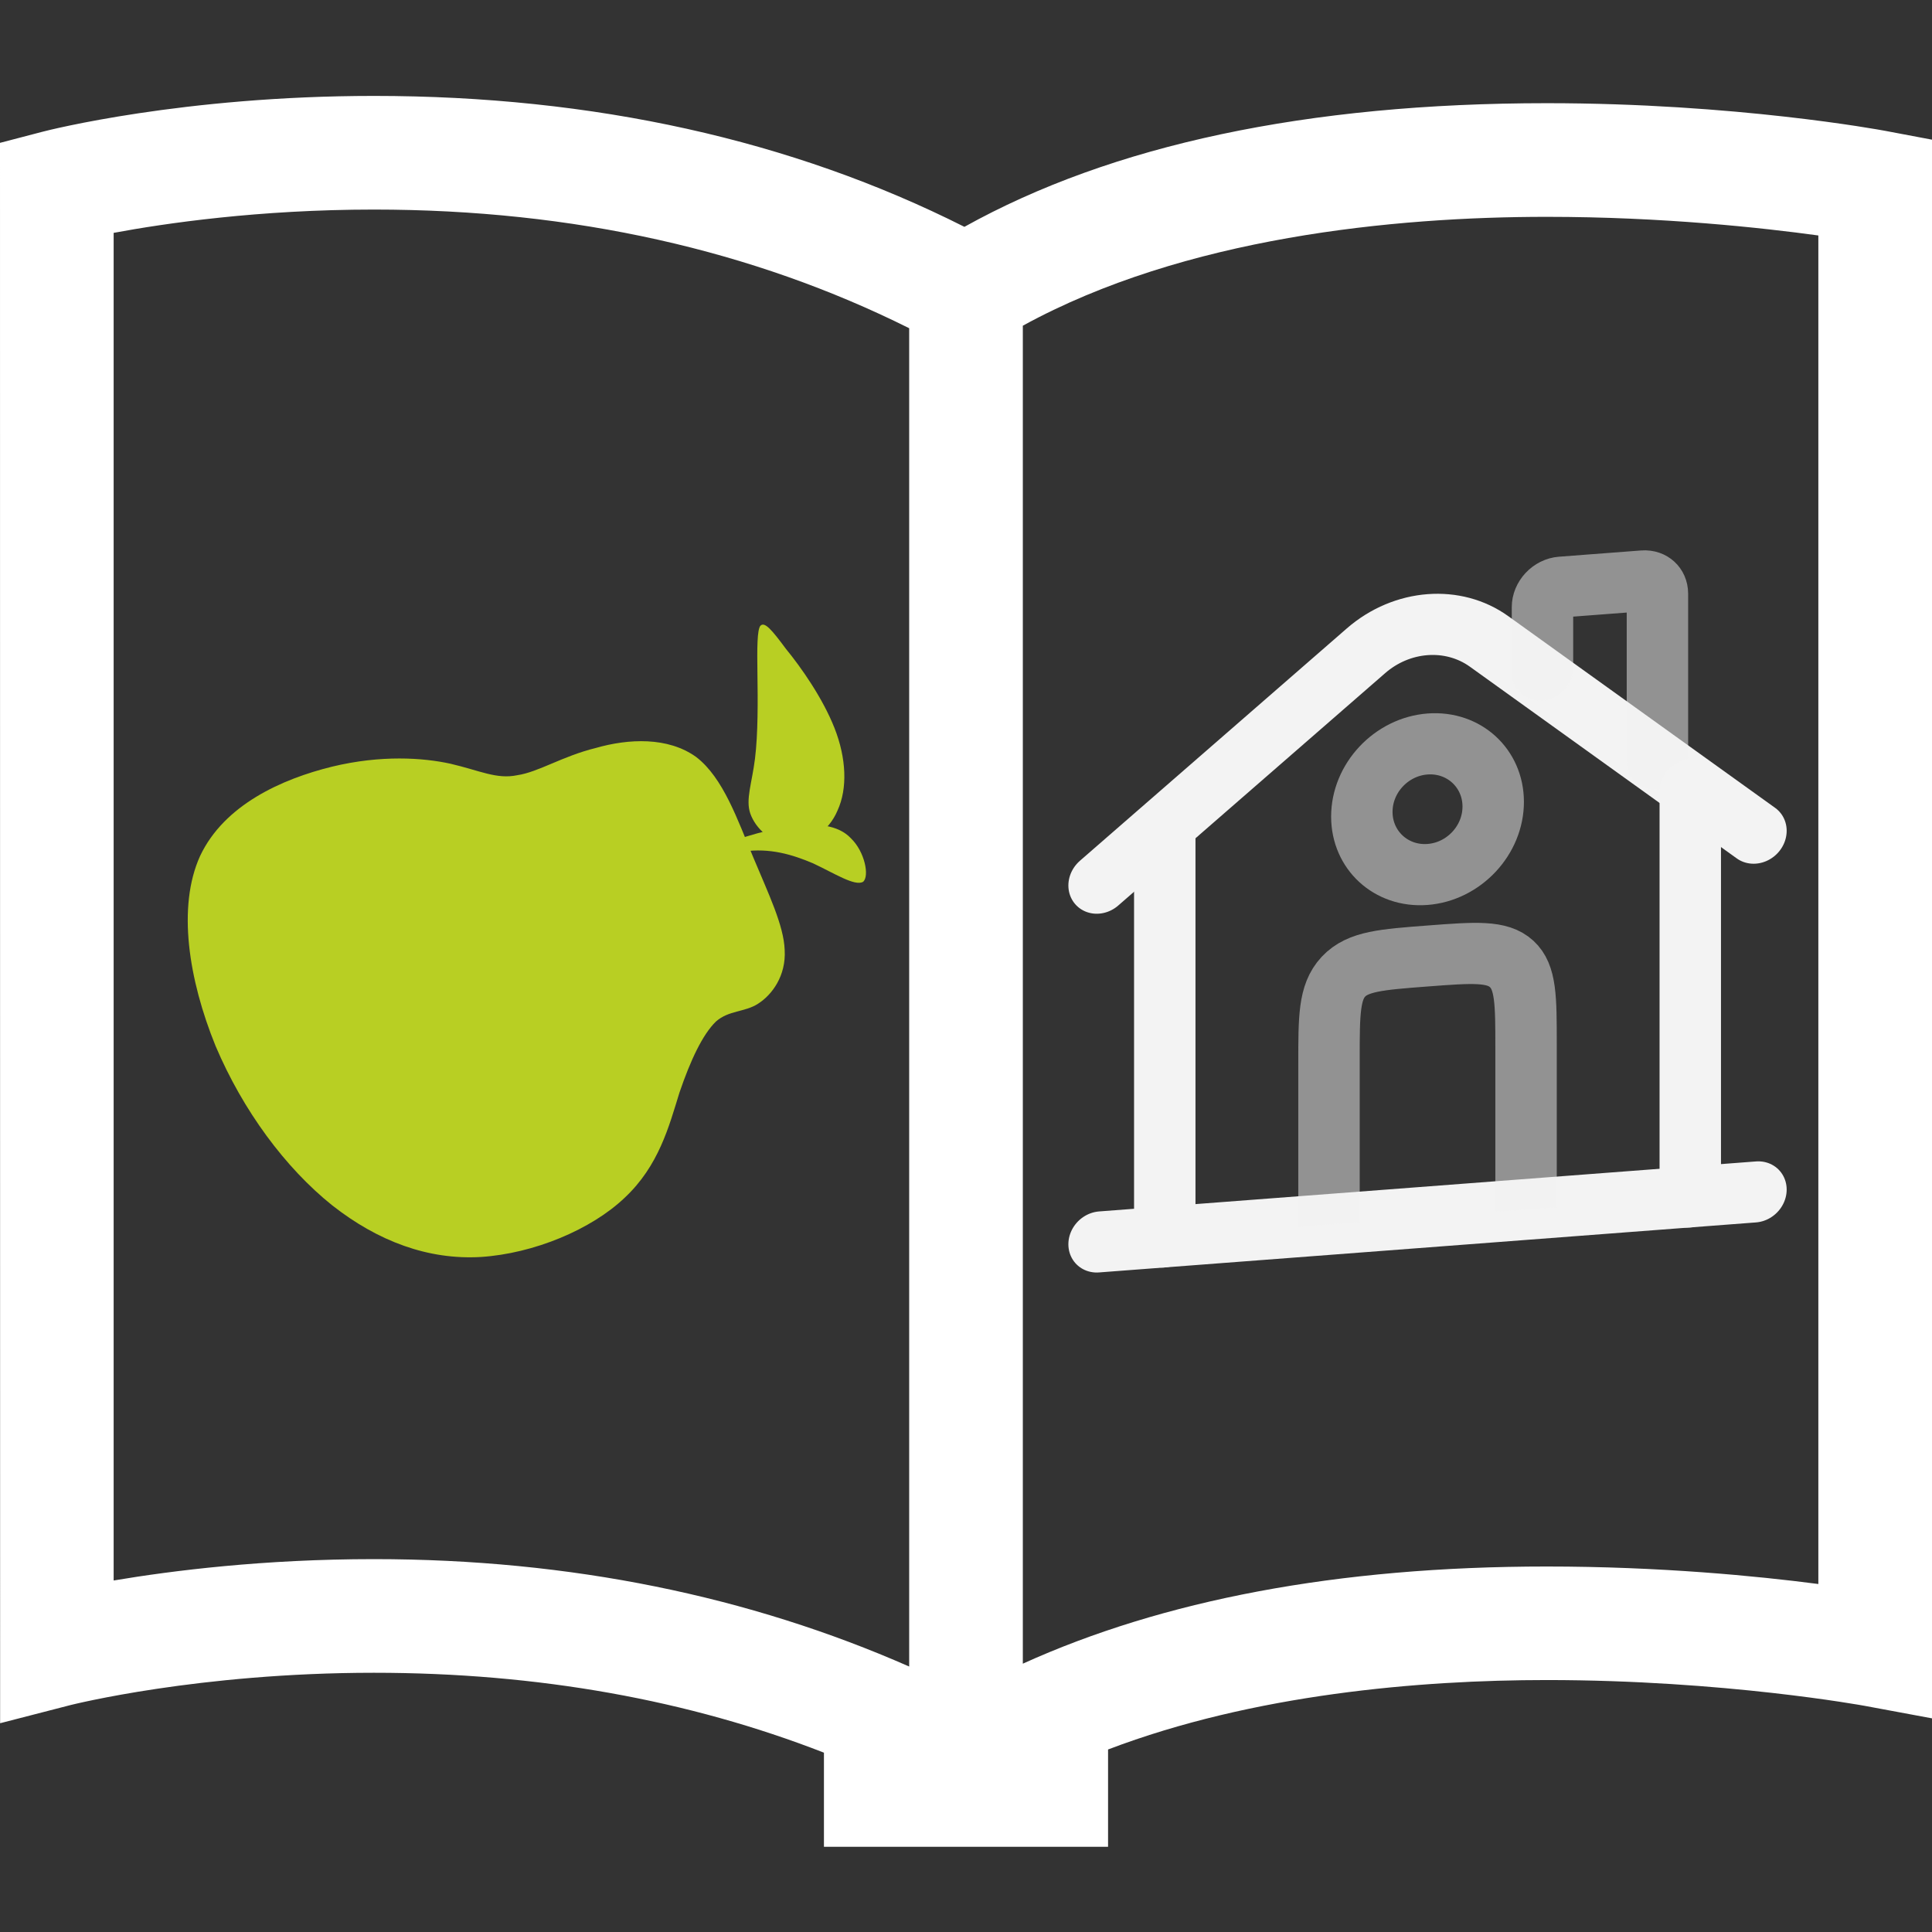 <svg width="800px" height="800px" version="1.1" viewBox="0 0 17 17" xml:space="preserve" xmlns="http://www.w3.org/2000/svg"><rect x="0" y="0" width="17" height="17" fill="#333333" stroke="none"/><defs><style type="text/css">.fil0 {fill:#B8CF23}</style><mask id="mask3426" maskUnits="userSpaceOnUse"><g transform="matrix(.579 -1.008 1.008 .579 -237.42 421.46)"><rect x=".463" y=".463" width="511.07" height="511.07" fill="#fff" stroke="#f00" stroke-width=".926"/><path d="m296 248v-52s-212-57.826-212 108c0 184 179.97 124.15 179.97 124.15l-0.159 48.707 36.439-20.74-0.253-116.11 24-4v-12h-92v12l32 4v68s-144 60-144-100 156-88 156-88l8 28z" fill-rule="evenodd" stroke="#000" stroke-width="1px"/></g></mask></defs><rect x="-.569" y="-.31" width="18.555" height="18.452" display="none"/><path d="M16.592 1.152c-0.053-0.010-1.321-0.244-2.981-0.244-2.105 0-3.828 0.366-5.125 1.088-1.518-0.765-3.264-1.152-5.196-1.152-1.681 0-2.866 0.302-2.915 0.315l-0.375 0.098 0.001 13.906 0.624-0.161c0.011-0.002 1.12-0.283 2.665-0.283 1.447 0 2.771 0.24 3.96 0.703v0.828h2.5v-0.856c1.281-0.488 2.747-0.611 3.86-0.611 1.562 0 2.786 0.225 2.798 0.227l0.592 0.11v-13.891l-0.408-0.077zM1 13.907v-11.858c0.451-0.084 1.277-0.205 2.29-0.205 1.761 0 3.339 0.36 4.71 1.044v11.776c-1.403-0.617-2.977-0.945-4.71-0.945-0.969 0-1.773 0.101-2.29 0.188zM16 13.938c-0.536-0.070-1.393-0.154-2.39-0.154-1.848 0-3.381 0.298-4.61 0.855v-11.773c1.422-0.78 3.271-0.958 4.61-0.958 1.023 0 1.902 0.097 2.39 0.164v11.866z" fill="#fff"/><g transform="matrix(.289 -.022 0 .287 9.093 4.658)" fill="none" stroke="#f3f3f3" stroke-width="1.87"><g stroke-linecap="round"><path d="m22 22h-20"/><path d="m2 11 8.126-6.501c1.096-0.877 2.652-0.877 3.748 0l8.126 6.501"/><path d="m15.5 5.5v-2c0-0.276 0.224-0.5 0.5-0.5h2.5c0.276 0 0.5 0.224 0.5 0.5v5" opacity=".5"/><path d="m4 22v-12.5"/><path d="m20 22v-12.5"/></g><path d="M 15,22 V 17 C 15,15.586 15,14.879 14.561,14.439 14.121,14 13.414,14 12,14 10.586,14 9.879,14 9.439,14.439 9,14.879 9,15.586 9,17 v 5" opacity=".5"/><path d="m14 9.5c0 1.105-0.895 2-2 2s-2-0.895-2-2c0-1.105 0.895-2 2-2s2 0.895 2 2z" opacity=".5"/></g><g transform="matrix(.013 .002 0 .013 1.262 4.257)" stroke-width="1.674"><g display="none"><rect width="512" height="512" stroke="#f00" stroke-width="1.674"/></g><g transform="translate(0 -540.36)" clip-rule="evenodd" fill-rule="evenodd" shape-rendering="geometricPrecision"><g transform="matrix(.429 .746 -.746 .429 416.61 543.05)" fill="#fff" image-rendering="optimizeQuality"><path class="fil0" d="m187 80c6-14 3-34-9-49-12-16-33-27-57-30s-51 1-68 5c-17 3-25 5-23 10 2 4 14 11 32 21s41 23 57 35 25 23 36 25c12 2 26-4 32-17z"/><path class="fil0" d="m168 144c0-21 2-49 7-71 5-21 13-37 26-41 13-5 31 1 33 8 1 8-14 18-27 30-12 12-23 26-28 47-6 21-6 48-8 54-1 7-3-6-3-27z"/><path class="fil0" d="m186 112c-30-3-63-9-85 3-22 13-32 43-35 71-4 28 0 52-4 69-3 17-14 26-27 45-12 18-26 48-32 89-6 42-5 95 23 133 28 37 81 57 134 63 52 5 103-4 142-24 38-20 65-50 78-90 13-41 13-93 1-130-12-38-36-61-56-82-19-21-33-40-38-55-4-14 2-25 0-38-2-14-11-32-29-41-17-9-43-10-72-13z"/></g><g transform="matrix(.429 .746 -.746 .429 416.61 543.05)" fill="#498c36" image-rendering="optimizeQuality" mask="url(#mask3426)"><path class="fil0" d="m187 80c6-14 3-34-9-49-12-16-33-27-57-30s-51 1-68 5c-17 3-25 5-23 10 2 4 14 11 32 21s41 23 57 35 25 23 36 25c12 2 26-4 32-17z"/><path class="fil0" d="m168 144c0-21 2-49 7-71 5-21 13-37 26-41 13-5 31 1 33 8 1 8-14 18-27 30-12 12-23 26-28 47-6 21-6 48-8 54-1 7-3-6-3-27z"/><path class="fil0" d="m186 112c-30-3-63-9-85 3-22 13-32 43-35 71-4 28 0 52-4 69-3 17-14 26-27 45-12 18-26 48-32 89-6 42-5 95 23 133 28 37 81 57 134 63 52 5 103-4 142-24 38-20 65-50 78-90 13-41 13-93 1-130-12-38-36-61-56-82-19-21-33-40-38-55-4-14 2-25 0-38-2-14-11-32-29-41-17-9-43-10-72-13z"/></g></g></g></svg>
